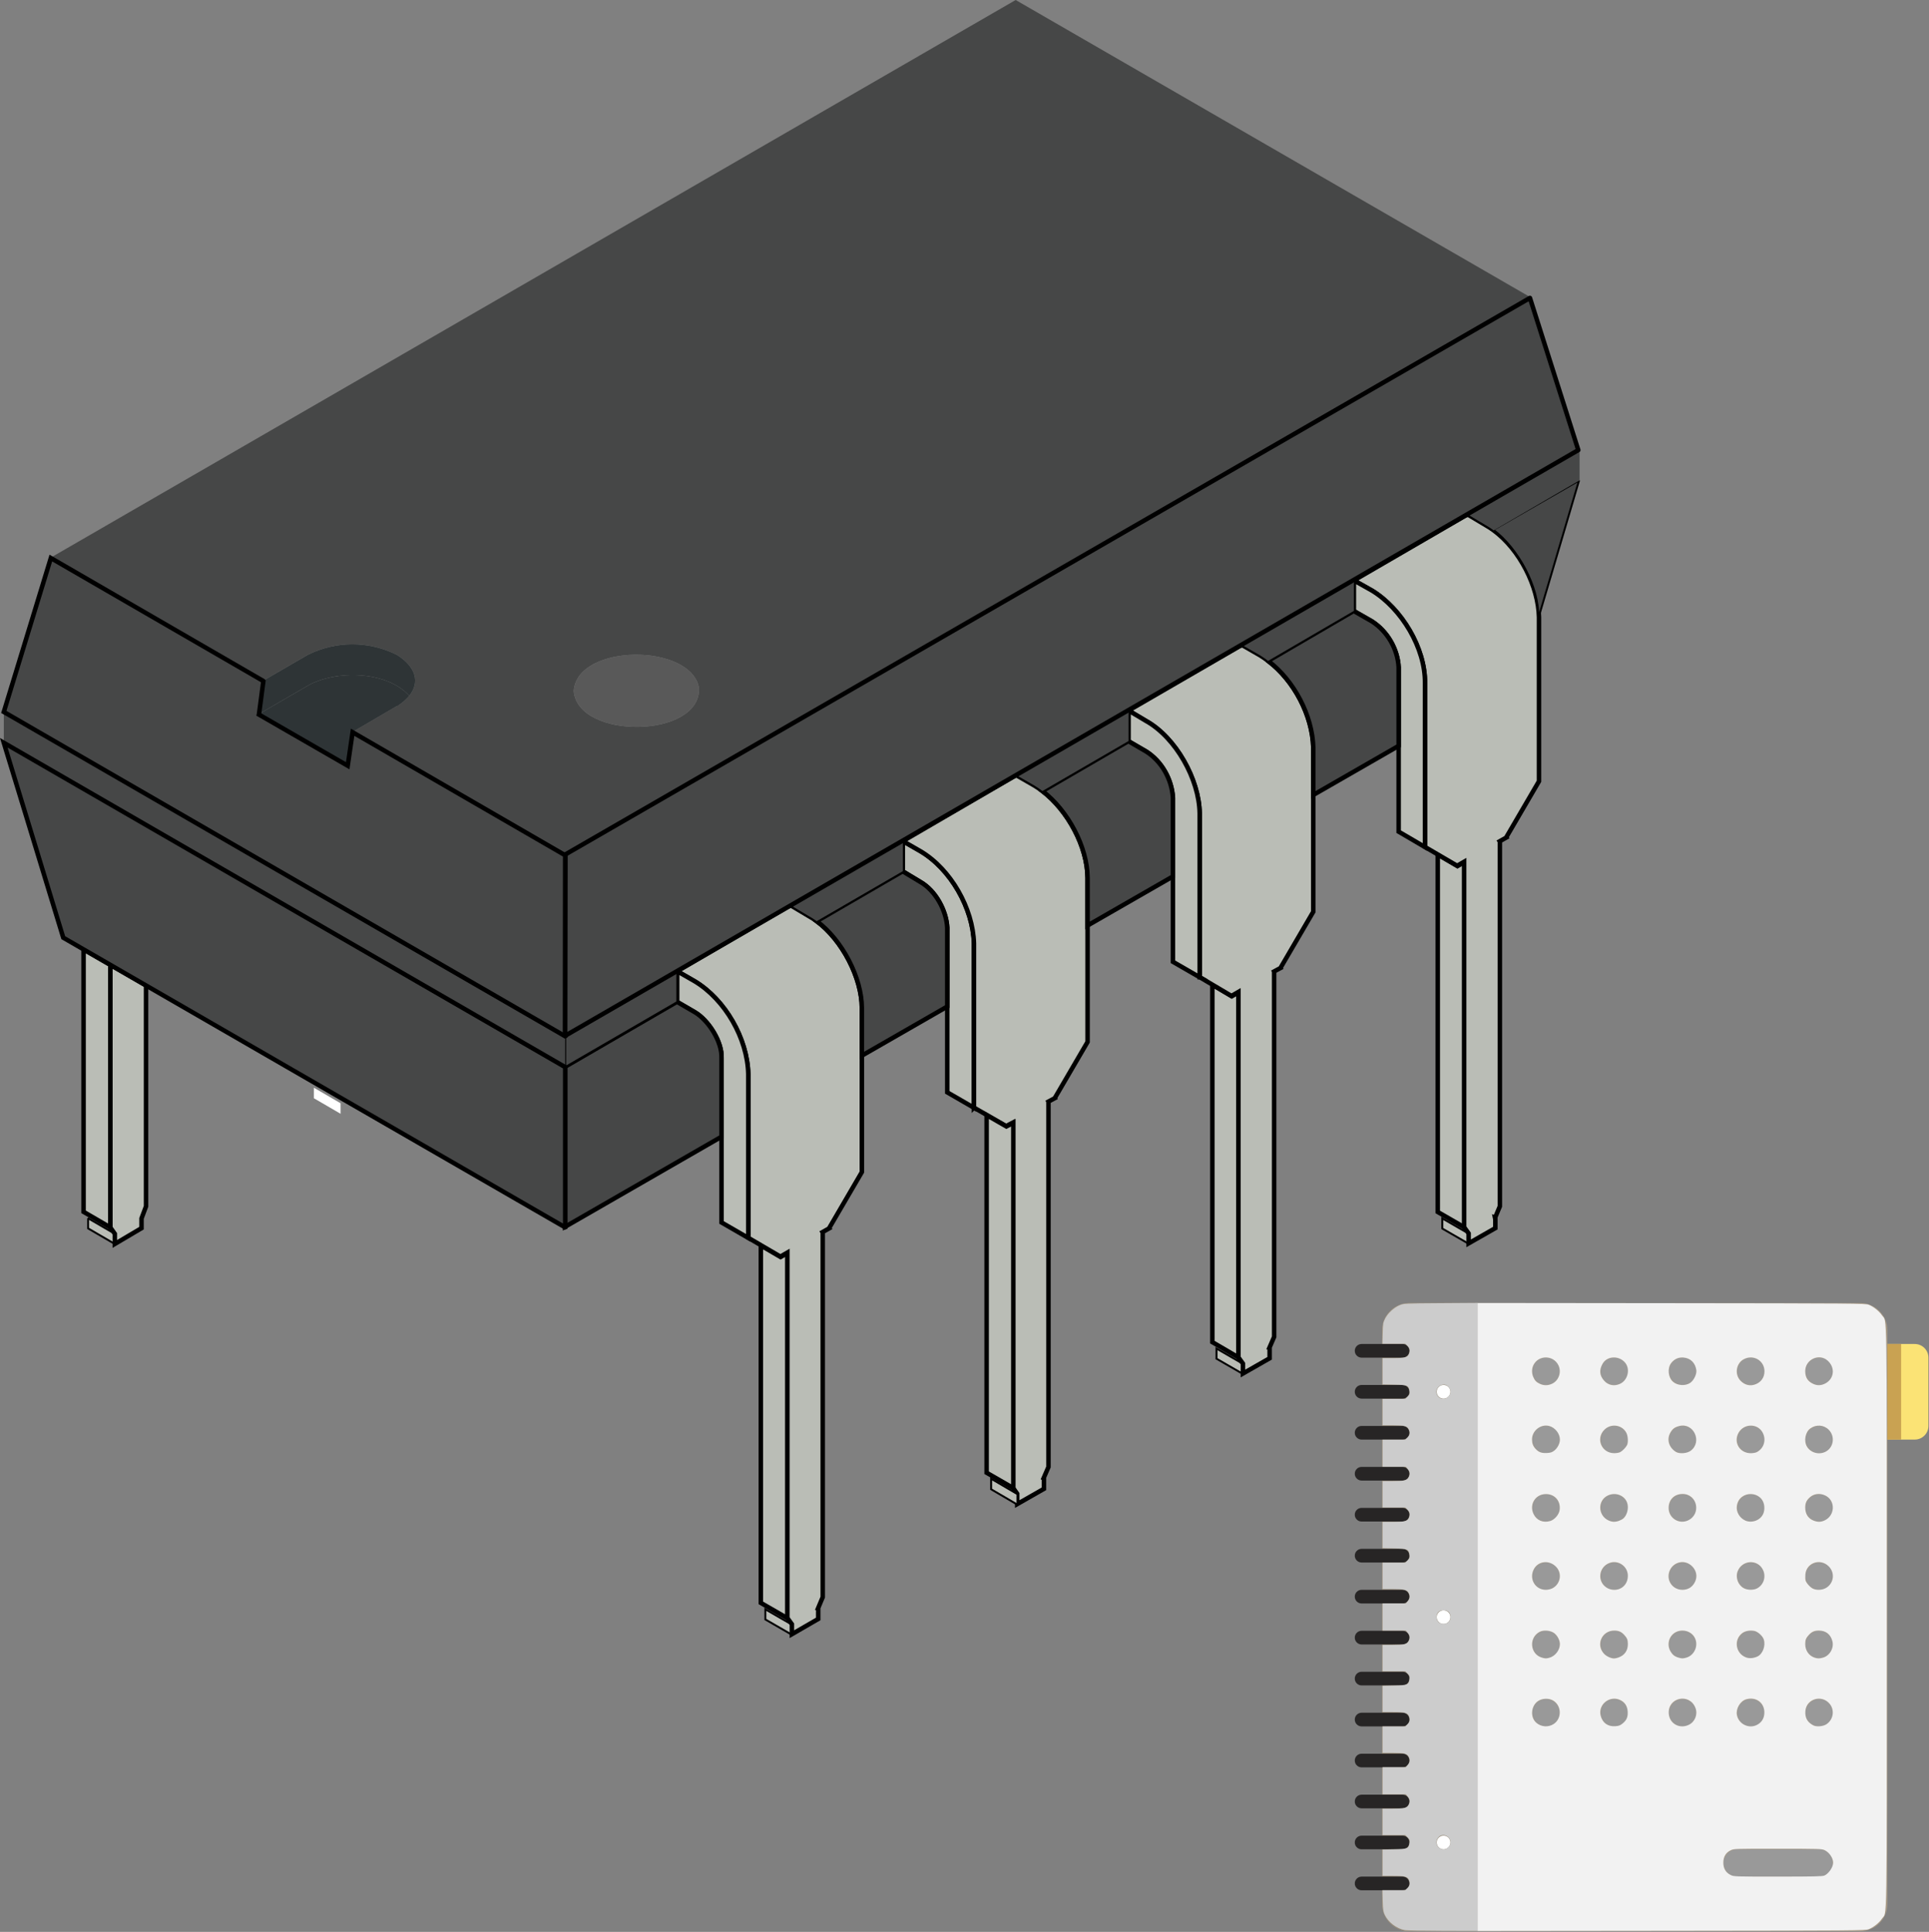 <?xml version="1.0" encoding="UTF-8" standalone="no"?>
<svg
   xml:space="preserve"
   enable-background="new 0 0 360.66 324.359"
   overflow="visible"
   viewBox="0 0 300.834 301.298"
   height="301.298"
   width="300.834"
   id="Layer_1"
   version="1.0"
   inkscape:version="1.2 (dc2aedaf03, 2022-05-15)"
   sodipodi:docname="chip_docs.svg"
   xmlns:inkscape="http://www.inkscape.org/namespaces/inkscape"
   xmlns:sodipodi="http://sodipodi.sourceforge.net/DTD/sodipodi-0.dtd"
   xmlns="http://www.w3.org/2000/svg"
   xmlns:svg="http://www.w3.org/2000/svg"
   xmlns:rdf="http://www.w3.org/1999/02/22-rdf-syntax-ns#"
   xmlns:cc="http://creativecommons.org/ns#"
   xmlns:dc="http://purl.org/dc/elements/1.1/"><rect x="0" y="0" width="300.834" height="301.298" fill="#808080" stroke="none"/><sodipodi:namedview
     pagecolor="#ffffff"
     bordercolor="#666666"
     borderopacity="1"
     objecttolerance="10"
     gridtolerance="10"
     guidetolerance="10"
     inkscape:pageopacity="0"
     inkscape:pageshadow="2"
     inkscape:window-width="2560"
     inkscape:window-height="1361"
     id="namedview356"
     showgrid="false"
     inkscape:zoom="2"
     inkscape:cx="74.25"
     inkscape:cy="153.75"
     inkscape:window-x="2391"
     inkscape:window-y="-9"
     inkscape:window-maximized="1"
     inkscape:current-layer="XMLID_1_"
     inkscape:pagecheckerboard="0"
     inkscape:showpageshadow="2"
     inkscape:deskcolor="#d1d1d1" /><defs
     id="defs5827" /><g
     id="XMLID_1_"
     transform="translate(-4.416,-4.857)"><path
       d="m 92.539,138.17 -0.029,0.01 -33.117,-19.164 6.923,-4.049 0.029,0.039 c 0.802,-0.518 1.428,-1.066 1.897,-1.633 1.691,-2.112 1.056,-4.499 -1.927,-6.385 -4.419,-2.2 -9.484,-2.2 -13.904,0 l -6.923,4.019 -0.029,0.01 -33.116,-19.164 -0.01,-0.028 L 162.813,4.857 243.067,51.202 Z m 1.349,-25.549 c 0.616,7.656 19.907,7.432 19.536,-0.468 -1.242,-7.011 -19.008,-6.963 -19.536,0.468 z"
       id="path5131"
       style="fill:#464747;fill-opacity:1"
       sodipodi:nodetypes="cccccccccccccccccc" /><path
       d="m 113.423,112.152 c 0.372,7.9 -18.921,8.126 -19.536,0.468 0.528,-7.43 18.294,-7.479 19.536,-0.468 z"
       id="path5133"
       style="fill:#595959;fill-opacity:1" /><polygon
       transform="matrix(0.978,0,0,0.978,4.511,-56.892)"
       points="193.89,279.81 193.89,278.19 198.15,280.65 198.15,282.24 198.12,282.25 "
       id="polygon5135"
       style="fill:#babdb6;stroke:#000000;stroke-width:0.307;stroke-dasharray:none;stroke-opacity:1" /><polygon
       transform="matrix(0.978,0,0,0.978,4.511,-56.892)"
       points="229.89,257.43 234.15,259.89 234.15,261.48 234.12,261.49 229.89,259.05 "
       id="polygon5137"
       style="fill:#babdb6;stroke:#000000;stroke-width:0.307;stroke-dasharray:none;stroke-opacity:1" /><polygon
       transform="matrix(0.978,0,0,0.978,4.511,-56.892)"
       points="229.17,256.41 229.17,199.41 232.32,201.25 233.43,200.61 233.43,258.87 233.4,258.85 "
       id="polygon5151"
       style="fill:#babdb6;stroke:#000000;stroke-width:0.716;stroke-dasharray:none;stroke-opacity:1" /><polygon
       transform="matrix(0.978,0,0,0.978,4.511,-56.892)"
       points="193.23,277.169 193.23,220.18 196.32,222.01 197.43,221.37 197.43,279.629 197.4,279.61 "
       id="polygon5153"
       style="fill:#babdb6;stroke:#000000;stroke-width:0.716;stroke-dasharray:none;stroke-opacity:1" /><path
       d="m 180.419,115.672 17.649,-10.228 0.011,0.021 0.049,-0.029 0.01,0.029 2.757,1.583 c 0.439,0.265 0.87,0.557 1.29,0.89 4.049,3.051 6.904,8.516 7.04,13.483 v 7.421 18.215 l -5.104,8.74 0.01,0.021 -1.017,0.548 0.01,0.021 v 56.965 l -0.753,1.739 0.049,0.021 v 1.584 l -4.165,2.377 v -1.556 l -0.733,-1.017 0.029,0.021 v -56.964 l -1.085,0.627 -3.021,-1.789 -1.936,-1.144 v -25.561 c -0.078,-5.279 -3.706,-11.783 -8.33,-14.373 l -2.757,-1.643 z"
       id="path5155"
       style="fill:#babdb6;stroke:#000000;stroke-width:0.7;stroke-dasharray:none;stroke-opacity:1" /><path
       d="m 237.569,194.791 0.049,0.021 v 1.584 l -4.165,2.376 v -1.555 l -0.733,-1.017 0.029,0.021 v -56.965 l -1.085,0.627 -3.08,-1.799 -1.935,-1.134 v -25.559 c 0.059,-5.456 -3.647,-11.625 -8.272,-14.432 l -2.816,-1.584 17.706,-10.287 0.011,0.021 0.049,-0.028 0.01,0.028 2.757,1.644 c 0.439,0.244 0.87,0.528 1.281,0.832 4.038,2.982 6.952,8.722 7.05,13.542 v 7.422 18.156 l -5.104,8.74 0.019,0.029 -1.036,0.587 0.02,0.029 v 56.904 l -0.754,1.798 z"
       id="path5157"
       style="fill:#babdb6;stroke:#000000;stroke-width:0.7;stroke-dasharray:none;stroke-opacity:1" /><path
       d="m 226.648,136.947 v 0.021 l -4.107,-2.405 v -13.377 -12.202 -0.06 c -0.156,-2.865 -1.76,-5.611 -4.165,-7.156 l -2.816,-1.612 v -0.029 -4.751 l 2.816,1.584 c 4.624,2.806 8.33,8.977 8.272,14.432 v 25.556 0 z"
       id="path5169"
       style="fill:#babdb6;stroke:#000000;stroke-width:0.7;stroke-dasharray:none;stroke-opacity:1" /><path
       d="m 191.507,157.265 -4.165,-2.405 v -13.317 -12.261 c -0.176,-2.866 -1.731,-5.672 -4.165,-7.217 l -2.757,-1.604 v -0.039 -4.751 l 2.757,1.643 c 4.624,2.59 8.251,9.094 8.33,14.373 v 25.559 0.019 0 z"
       id="path5171"
       style="fill:#babdb6;stroke:#000000;stroke-width:0.7;stroke-dasharray:none;stroke-opacity:1" /><path
       d="m 156.308,177.593 v 0.029 l -4.165,-2.405 v -13.377 -12.261 -0.06 c -0.147,-2.699 -1.838,-5.759 -4.165,-7.098 l -2.757,-1.662 v -0.039 -4.693 l 2.757,1.584 c 4.723,2.795 8.184,8.906 8.33,14.372 v 25.61 0 z"
       id="path5173"
       style="fill:#babdb6;stroke:#000000;stroke-width:0.7;stroke-dasharray:none;stroke-opacity:1" /><path
       d="m 174.025,149.199 v 18.157 l -5.104,8.74 0.01,0.021 -1.017,0.549 0.01,0.021 v 56.964 l -0.753,1.74 0.049,0.021 v 1.643 l -4.165,2.377 v -1.612 l -0.675,-0.957 0.029,0.021 v -56.965 l -1.085,0.567 -3.079,-1.771 -1.936,-1.116 v -25.606 c -0.146,-5.466 -3.607,-11.577 -8.331,-14.372 l -2.757,-1.584 17.649,-10.287 0.011,0.021 0.049,-0.028 0.01,0.028 2.757,1.584 c 0.439,0.265 0.87,0.556 1.29,0.879 3.989,3.051 7.021,8.722 7.04,13.551 v 7.417 z"
       id="path5175"
       style="fill:#babdb6;stroke:#000000;stroke-width:0.7;stroke-dasharray:none;stroke-opacity:1" /><polygon
       transform="matrix(0.978,0,0,0.978,4.511,-56.892)"
       points="161.46,300.43 157.23,297.99 157.23,240.959 160.38,242.77 161.49,242.19 161.49,300.45 "
       id="polygon5177"
       style="fill:#babdb6;stroke:#000000;stroke-width:0.716;stroke-dasharray:none;stroke-opacity:1" /><polygon
       transform="matrix(0.978,0,0,0.978,4.511,-56.892)"
       points="157.95,300.629 157.95,298.95 162.15,301.41 162.15,303.06 162.12,303.07 "
       id="polygon5179"
       style="fill:#babdb6;stroke:#000000;stroke-width:0.307;stroke-dasharray:none;stroke-opacity:1" /><polygon
       transform="matrix(0.978,0,0,0.978,4.511,-56.892)"
       points="121.95,321.39 121.95,319.77 126.21,322.23 126.21,323.82 126.18,323.83 "
       id="polygon5181"
       style="fill:#babdb6;stroke:#000000;stroke-width:0.307;stroke-dasharray:none;stroke-opacity:1" /><polygon
       transform="matrix(0.978,0,0,0.978,4.511,-56.892)"
       points="125.46,321.19 121.23,318.75 121.23,261.75 124.38,263.589 125.49,262.95 125.49,321.209 "
       id="polygon5183"
       style="fill:#babdb6;stroke:#000000;stroke-width:0.716;stroke-dasharray:none;stroke-opacity:1" /><path
       d="m 110.021,156.326 17.649,-10.286 0.011,0.02 0.049,-0.028 0.01,0.028 2.757,1.644 c 0.439,0.235 0.87,0.517 1.29,0.821 3.979,2.944 7.04,8.85 7.04,13.552 v 7.421 18.156 l -5.104,8.741 0.019,0.028 -1.036,0.588 0.02,0.028 v 56.905 l -0.753,1.799 0.049,0.021 v 1.584 l -4.107,2.376 v -1.555 l -0.733,-1.017 0.029,0.021 v -56.964 l -1.085,0.626 -3.079,-1.799 -1.936,-1.134 v -25.558 c -0.137,-5.523 -3.588,-11.567 -8.33,-14.433 l -2.758,-1.584 z"
       id="path5185"
       style="fill:#babdb6;stroke:#000000;stroke-width:0.7;stroke-dasharray:none;stroke-opacity:1" /><path
       d="m 121.109,197.92 -4.165,-2.405 v -13.376 -12.202 -0.06 c 0.108,-2.543 -2.024,-5.896 -4.165,-7.157 l -2.757,-1.604 v -0.039 -4.752 l 2.757,1.584 c 4.742,2.866 8.194,8.907 8.331,14.433 v 25.558 z"
       id="path5187"
       style="fill:#babdb6;stroke:#000000;stroke-width:0.7;stroke-dasharray:none;stroke-opacity:1" /><polygon
       transform="matrix(0.978,0,0,0.978,4.511,-56.892)"
       points="49.95,236.61 49.92,236.57 54.21,239.07 54.21,240.75 49.95,238.27 "
       id="polygon5189"
       style="fill:#ffffff" /><polygon
       transform="matrix(0.978,0,0,0.978,4.511,-56.892)"
       points="13.95,257.43 13.92,257.39 18.21,259.89 18.21,261.51 13.95,259.03 "
       id="polygon5191"
       style="fill:#babdb6;stroke:#000000;stroke-width:0.307;stroke-dasharray:none;stroke-opacity:1" /><polygon
       transform="matrix(0.978,0,0,0.978,4.511,-56.892)"
       points="22.47,258.99 18.21,261.51 18.21,259.89 17.49,258.87 17.49,217 23.19,220.29 23.19,255.51 22.47,257.43 "
       id="polygon5193"
       style="fill:#babdb6;stroke:#000000;stroke-width:0.716;stroke-dasharray:none;stroke-opacity:1" /><polygon
       transform="matrix(0.978,0,0,0.978,4.511,-56.892)"
       points="13.23,256.39 13.23,214.54 17.49,217 17.49,258.87 "
       id="polygon5195"
       style="fill:#babdb6;stroke:#000000;stroke-width:0.716;stroke-dasharray:none;stroke-opacity:1" /><path
       d="m 250.639,79.899 -6.344,21.479 v -0.351 c 0.156,-4.538 -3.099,-10.638 -6.982,-13.543 v -0.01 l 13.233,-7.606 z"
       id="path5197"
       style="fill:#464747;fill-opacity:1;stroke:#000000;stroke-width:0.3;stroke-dasharray:none;stroke-opacity:1"
       sodipodi:nodetypes="ccccccc" /><path
       d="m 250.73,79.788 -13.346,7.783 -0.01,0.011 c -0.411,-0.304 -0.841,-0.588 -1.281,-0.832 l -2.757,-1.644 -0.01,-0.028 17.433,-10.001 v 4.693 l -0.029,0.019 z"
       id="path5211"
       style="fill:#464747;fill-opacity:1" /><path
       d="m 215.56,100.155 2.816,1.612 c 2.405,1.545 4.009,4.293 4.165,7.156 v 0.06 12.201 L 209.224,128.84 v -7.421 c -0.137,-4.967 -2.992,-10.433 -7.04,-13.483 v -0.011 l 13.346,-7.783 0.029,0.013 z"
       id="path5213"
       style="fill:#464747;fill-opacity:1;stroke:#000000;stroke-width:0.7;stroke-dasharray:none;stroke-opacity:1" /><path
       d="m 215.531,100.145 -13.346,7.783 v 0.011 c -0.42,-0.332 -0.851,-0.627 -1.29,-0.89 l -2.757,-1.583 -0.01,-0.029 17.433,-10.061 v 4.751 l -0.03,0.019 z"
       id="path5215"
       style="fill:#464747;fill-opacity:1" /><path
       d="m 180.419,120.463 2.757,1.604 c 2.435,1.545 3.989,4.351 4.165,7.217 v 12.261 l -13.317,7.655 v -7.421 c -0.02,-4.829 -3.051,-10.5 -7.04,-13.551 l 13.405,-7.783 0.029,0.019 z"
       id="path5217"
       style="fill:#464747;fill-opacity:1;stroke:#000000;stroke-width:0.7;stroke-dasharray:none;stroke-opacity:1" /><path
       d="m 180.39,120.443 -13.405,7.783 c -0.42,-0.323 -0.851,-0.616 -1.29,-0.879 l -2.757,-1.584 -0.01,-0.028 17.492,-10.061 v 4.751 l -0.03,0.019 z"
       id="path5219"
       style="fill:#464747;fill-opacity:1" /><path
       d="m 145.22,140.761 2.757,1.662 c 2.327,1.34 4.018,4.4 4.165,7.098 v 0.06 12.261 l -13.317,7.656 v -7.421 c 0,-4.704 -3.06,-10.61 -7.04,-13.552 l 13.405,-7.783 0.029,0.019 z"
       id="path5221"
       style="fill:#464747;fill-opacity:1;stroke:#000000;stroke-width:0.7;stroke-dasharray:none;stroke-opacity:1" /><path
       d="m 145.191,140.74 -13.405,7.783 c -0.42,-0.304 -0.851,-0.588 -1.29,-0.821 l -2.757,-1.644 -0.01,-0.028 17.492,-10.001 v 4.693 l -0.03,0.019 z"
       id="path5223"
       style="fill:#464747;fill-opacity:1" /><path
       d="m 110.021,161.117 2.757,1.604 c 2.14,1.261 4.273,4.616 4.165,7.157 v 0.06 12.201 l -24.405,14.049 v -24.961 l 17.453,-10.129 0.029,0.019 z"
       id="path5225"
       style="fill:#464747;fill-opacity:1;stroke:#000000;stroke-width:0.7;stroke-dasharray:none;stroke-opacity:1" /><polygon
       transform="matrix(0.978,0,0,0.978,4.511,-56.892)"
       points="90.03,228.36 107.91,218.07 107.91,222.93 107.88,222.95 90.03,233.31 90.03,233.25 90.03,228.39 "
       id="polygon5227"
       style="fill:#464747;fill-opacity:1;stroke:#000000;stroke-width:0.307;stroke-dasharray:none;stroke-opacity:1" /><polygon
       transform="matrix(0.978,0,0,0.978,4.511,-56.892)"
       points="90.03,233.25 90.03,233.31 0.51,181.589 0.51,176.669 90,228.37 90.03,228.39 "
       id="polygon5229"
       style="fill:#464747;fill-opacity:1" /><polygon
       transform="matrix(0.978,0,0,0.978,4.511,-56.892)"
       points="90.03,258.839 90,258.85 56.36,239.44 53.5,237.79 23.19,220.29 17.49,217 13.23,214.54 9.99,212.669 0.51,181.589 90.03,233.31 "
       id="polygon5231"
       style="fill:#464747;fill-opacity:1;stroke:#000000;stroke-width:0.716;stroke-dasharray:none;stroke-opacity:1" /><path
       d="m 68.241,113.374 c -3.5,-3.911 -11.479,-4.057 -15.83,-1.574 l -7.617,4.42 0.684,-5.183 0.01,-0.028 6.923,-4.019 c 4.419,-2.2 9.484,-2.2 13.904,0 2.982,1.886 3.618,4.272 1.926,6.384 z"
       id="path5233"
       style="fill:#2e3436" /><path
       d="m 68.241,113.374 c -0.469,0.567 -1.095,1.115 -1.897,1.633 l -0.029,-0.039 -6.923,4.049 -0.762,5.221 -13.845,-7.978 0.01,-0.038 7.617,-4.42 c 4.35,-2.484 12.329,-2.338 15.829,1.573 z"
       id="path5235"
       style="fill:#2e3436" /><polygon
       transform="matrix(0.978,0,0,0.978,4.511,-56.892)"
       points="8.01,152.129 41.88,171.73 41.9,171.75 41.2,177.05 41.19,177.089 55.35,185.25 56.13,179.91 90,199.51 90.03,199.53 90.03,228.33 90.03,228.36 90,228.37 0.51,176.669 "
       id="polygon5239"
       style="fill:#464747;fill-opacity:1;stroke:#000000;stroke-width:0.716;stroke-dasharray:none;stroke-opacity:1" /><path
       style="fill:#464747;fill-opacity:1;stroke:#000000;stroke-width:0.7;stroke-linejoin:round;stroke-dasharray:none;paint-order:fill markers stroke"
       d="M 92.601,138.109 243.016,51.327 250.557,75.053 92.556,166.393 Z"
       id="path1419"
       sodipodi:nodetypes="ccccc" /><g
       id="g9274"
       transform="matrix(0.213,0,0,0.213,211.439,208.076)"><path
         id="XMLID_2069_"
         style="fill:#fbe375"
         d="m 350,30 h 80 c 5.523,0 10,4.477 10,10 v 50 c 0,5.523 -4.477,10 -10,10 h -80 z" /><path
         id="XMLID_2068_"
         style="fill:#c9a252"
         d="m 330,30 h 90 v 70 h -90 z" /><path
         id="XMLID_2067_"
         style="fill:#a79a87"
         d="M 390,460 H 60 C 48.954,460 40,451.046 40,440 V 20 C 40,8.954 48.954,0 60,0 h 330 c 11.046,0 20,8.954 20,20 v 420 c 0,11.046 -8.954,20 -20,20 z" /><path
         id="XMLID_2066_"
         style="fill:#999999"
         d="m 290,410 v 0 c 0,-5.523 4.477,-10 10,-10 h 60 c 5.523,0 10,4.477 10,10 v 0 c 0,5.523 -4.477,10 -10,10 h -60 c -5.523,0 -10,-4.477 -10,-10 z M 360,60 v 0 c 5.523,0 10,-4.477 10,-10 v 0 c 0,-5.523 -4.477,-10 -10,-10 v 0 c -5.523,0 -10,4.477 -10,10 v 0 c 0,5.523 4.477,10 10,10 z m -50,0 v 0 c 5.523,0 10,-4.477 10,-10 v 0 c 0,-5.523 -4.477,-10 -10,-10 v 0 c -5.523,0 -10,4.477 -10,10 v 0 c 0,5.523 4.477,10 10,10 z m -50,0 v 0 c 5.523,0 10,-4.477 10,-10 v 0 c 0,-5.523 -4.477,-10 -10,-10 v 0 c -5.523,0 -10,4.477 -10,10 v 0 c 0,5.523 4.477,10 10,10 z m -50,0 v 0 c 5.523,0 10,-4.477 10,-10 v 0 c 0,-5.523 -4.477,-10 -10,-10 v 0 c -5.523,0 -10,4.477 -10,10 v 0 c 0,5.523 4.477,10 10,10 z m -50,0 v 0 c 5.523,0 10,-4.477 10,-10 v 0 c 0,-5.523 -4.477,-10 -10,-10 v 0 c -5.523,0 -10,4.477 -10,10 v 0 c 0,5.523 4.477,10 10,10 z m 200,50 v 0 c 5.523,0 10,-4.477 10,-10 v 0 c 0,-5.523 -4.477,-10 -10,-10 v 0 c -5.523,0 -10,4.477 -10,10 v 0 c 0,5.523 4.477,10 10,10 z m -50,0 v 0 c 5.523,0 10,-4.477 10,-10 v 0 c 0,-5.523 -4.477,-10 -10,-10 v 0 c -5.523,0 -10,4.477 -10,10 v 0 c 0,5.523 4.477,10 10,10 z m -50,0 v 0 c 5.523,0 10,-4.477 10,-10 v 0 c 0,-5.523 -4.477,-10 -10,-10 v 0 c -5.523,0 -10,4.477 -10,10 v 0 c 0,5.523 4.477,10 10,10 z m -50,0 v 0 c 5.523,0 10,-4.477 10,-10 v 0 c 0,-5.523 -4.477,-10 -10,-10 v 0 c -5.523,0 -10,4.477 -10,10 v 0 c 0,5.523 4.477,10 10,10 z m -50,0 v 0 c 5.523,0 10,-4.477 10,-10 v 0 c 0,-5.523 -4.477,-10 -10,-10 v 0 c -5.523,0 -10,4.477 -10,10 v 0 c 0,5.523 4.477,10 10,10 z m 200,50 v 0 c 5.523,0 10,-4.477 10,-10 v 0 c 0,-5.523 -4.477,-10 -10,-10 v 0 c -5.523,0 -10,4.477 -10,10 v 0 c 0,5.523 4.477,10 10,10 z m -50,0 v 0 c 5.523,0 10,-4.477 10,-10 v 0 c 0,-5.523 -4.477,-10 -10,-10 v 0 c -5.523,0 -10,4.477 -10,10 v 0 c 0,5.523 4.477,10 10,10 z m -50,0 v 0 c 5.523,0 10,-4.477 10,-10 v 0 c 0,-5.523 -4.477,-10 -10,-10 v 0 c -5.523,0 -10,4.477 -10,10 v 0 c 0,5.523 4.477,10 10,10 z m -50,0 v 0 c 5.523,0 10,-4.477 10,-10 v 0 c 0,-5.523 -4.477,-10 -10,-10 v 0 c -5.523,0 -10,4.477 -10,10 v 0 c 0,5.523 4.477,10 10,10 z m -50,0 v 0 c 5.523,0 10,-4.477 10,-10 v 0 c 0,-5.523 -4.477,-10 -10,-10 v 0 c -5.523,0 -10,4.477 -10,10 v 0 c 0,5.523 4.477,10 10,10 z m 200,50 v 0 c 5.523,0 10,-4.477 10,-10 v 0 c 0,-5.523 -4.477,-10 -10,-10 v 0 c -5.523,0 -10,4.477 -10,10 v 0 c 0,5.523 4.477,10 10,10 z m -50,0 v 0 c 5.523,0 10,-4.477 10,-10 v 0 c 0,-5.523 -4.477,-10 -10,-10 v 0 c -5.523,0 -10,4.477 -10,10 v 0 c 0,5.523 4.477,10 10,10 z m -50,0 v 0 c 5.523,0 10,-4.477 10,-10 v 0 c 0,-5.523 -4.477,-10 -10,-10 v 0 c -5.523,0 -10,4.477 -10,10 v 0 c 0,5.523 4.477,10 10,10 z m -50,0 v 0 c 5.523,0 10,-4.477 10,-10 v 0 c 0,-5.523 -4.477,-10 -10,-10 v 0 c -5.523,0 -10,4.477 -10,10 v 0 c 0,5.523 4.477,10 10,10 z m -50,0 v 0 c 5.523,0 10,-4.477 10,-10 v 0 c 0,-5.523 -4.477,-10 -10,-10 v 0 c -5.523,0 -10,4.477 -10,10 v 0 c 0,5.523 4.477,10 10,10 z m 200,50 v 0 c 5.523,0 10,-4.477 10,-10 v 0 c 0,-5.523 -4.477,-10 -10,-10 v 0 c -5.523,0 -10,4.477 -10,10 v 0 c 0,5.523 4.477,10 10,10 z m -50,0 v 0 c 5.523,0 10,-4.477 10,-10 v 0 c 0,-5.523 -4.477,-10 -10,-10 v 0 c -5.523,0 -10,4.477 -10,10 v 0 c 0,5.523 4.477,10 10,10 z m -50,0 v 0 c 5.523,0 10,-4.477 10,-10 v 0 c 0,-5.523 -4.477,-10 -10,-10 v 0 c -5.523,0 -10,4.477 -10,10 v 0 c 0,5.523 4.477,10 10,10 z m -50,0 v 0 c 5.523,0 10,-4.477 10,-10 v 0 c 0,-5.523 -4.477,-10 -10,-10 v 0 c -5.523,0 -10,4.477 -10,10 v 0 c 0,5.523 4.477,10 10,10 z m -50,0 v 0 c 5.523,0 10,-4.477 10,-10 v 0 c 0,-5.523 -4.477,-10 -10,-10 v 0 c -5.523,0 -10,4.477 -10,10 v 0 c 0,5.523 4.477,10 10,10 z m 200,50 v 0 c 5.523,0 10,-4.477 10,-10 v 0 c 0,-5.523 -4.477,-10 -10,-10 v 0 c -5.523,0 -10,4.477 -10,10 v 0 c 0,5.523 4.477,10 10,10 z m -50,0 v 0 c 5.523,0 10,-4.477 10,-10 v 0 c 0,-5.523 -4.477,-10 -10,-10 v 0 c -5.523,0 -10,4.477 -10,10 v 0 c 0,5.523 4.477,10 10,10 z m -50,0 v 0 c 5.523,0 10,-4.477 10,-10 v 0 c 0,-5.523 -4.477,-10 -10,-10 v 0 c -5.523,0 -10,4.477 -10,10 v 0 c 0,5.523 4.477,10 10,10 z m -50,0 v 0 c 5.523,0 10,-4.477 10,-10 v 0 c 0,-5.523 -4.477,-10 -10,-10 v 0 c -5.523,0 -10,4.477 -10,10 v 0 c 0,5.523 4.477,10 10,10 z m -50,0 v 0 c 5.523,0 10,-4.477 10,-10 v 0 c 0,-5.523 -4.477,-10 -10,-10 v 0 c -5.523,0 -10,4.477 -10,10 v 0 c 0,5.523 4.477,10 10,10 z" /><path
         id="XMLID_14_"
         style="fill:#968b79"
         d="M 110,460 H 60 C 48.954,460 40,451.046 40,440 V 20 C 40,8.954 48.954,0 60,0 h 50 z" /><path
         id="XMLID_10_"
         style="fill:#ffffff"
         d="m 85,390 v 0 c 2.761,0 5,2.239 5,5 v 0 c 0,2.761 -2.239,5 -5,5 v 0 c -2.761,0 -5,-2.239 -5,-5 v 0 c 0,-2.761 2.239,-5 5,-5 z M 80,65 v 0 c 0,2.761 2.239,5 5,5 v 0 c 2.761,0 5,-2.239 5,-5 v 0 c 0,-2.761 -2.239,-5 -5,-5 v 0 c -2.761,0 -5,2.239 -5,5 z m 0,165 v 0 c 0,2.761 2.239,5 5,5 v 0 c 2.761,0 5,-2.239 5,-5 v 0 c 0,-2.761 -2.239,-5 -5,-5 v 0 c -2.761,0 -5,2.239 -5,5 z" /><path
         id="XMLID_11_"
         style="fill:#272525"
         d="M 55,40 H 25 c -2.761,0 -5,-2.239 -5,-5 v 0 c 0,-2.761 2.239,-5 5,-5 h 30 c 2.761,0 5,2.239 5,5 v 0 c 0,2.761 -2.239,5 -5,5 z m 5,25 v 0 c 0,-2.761 -2.239,-5 -5,-5 H 25 c -2.761,0 -5,2.239 -5,5 v 0 c 0,2.761 2.239,5 5,5 h 30 c 2.761,0 5,-2.239 5,-5 z m 0,30 v 0 c 0,-2.761 -2.239,-5 -5,-5 H 25 c -2.761,0 -5,2.239 -5,5 v 0 c 0,2.761 2.239,5 5,5 h 30 c 2.761,0 5,-2.239 5,-5 z m 0,30 v 0 c 0,-2.761 -2.239,-5 -5,-5 H 25 c -2.761,0 -5,2.239 -5,5 v 0 c 0,2.761 2.239,5 5,5 h 30 c 2.761,0 5,-2.239 5,-5 z m 0,30 v 0 c 0,-2.761 -2.239,-5 -5,-5 H 25 c -2.761,0 -5,2.239 -5,5 v 0 c 0,2.761 2.239,5 5,5 h 30 c 2.761,0 5,-2.239 5,-5 z m 0,30 v 0 c 0,-2.761 -2.239,-5 -5,-5 H 25 c -2.761,0 -5,2.239 -5,5 v 0 c 0,2.761 2.239,5 5,5 h 30 c 2.761,0 5,-2.239 5,-5 z m 0,30 v 0 c 0,-2.761 -2.239,-5 -5,-5 H 25 c -2.761,0 -5,2.239 -5,5 v 0 c 0,2.761 2.239,5 5,5 h 30 c 2.761,0 5,-2.239 5,-5 z m 0,30 v 0 c 0,-2.761 -2.239,-5 -5,-5 H 25 c -2.761,0 -5,2.239 -5,5 v 0 c 0,2.761 2.239,5 5,5 h 30 c 2.761,0 5,-2.239 5,-5 z m 0,30 v 0 c 0,-2.761 -2.239,-5 -5,-5 H 25 c -2.761,0 -5,2.239 -5,5 v 0 c 0,2.761 2.239,5 5,5 h 30 c 2.761,0 5,-2.239 5,-5 z m 0,30 v 0 c 0,-2.761 -2.239,-5 -5,-5 H 25 c -2.761,0 -5,2.239 -5,5 v 0 c 0,2.761 2.239,5 5,5 h 30 c 2.761,0 5,-2.239 5,-5 z m 0,30 v 0 c 0,-2.761 -2.239,-5 -5,-5 H 25 c -2.761,0 -5,2.239 -5,5 v 0 c 0,2.761 2.239,5 5,5 h 30 c 2.761,0 5,-2.239 5,-5 z m 0,30 v 0 c 0,-2.761 -2.239,-5 -5,-5 H 25 c -2.761,0 -5,2.239 -5,5 v 0 c 0,2.761 2.239,5 5,5 h 30 c 2.761,0 5,-2.239 5,-5 z m 0,30 v 0 c 0,-2.761 -2.239,-5 -5,-5 H 25 c -2.761,0 -5,2.239 -5,5 v 0 c 0,2.761 2.239,5 5,5 h 30 c 2.761,0 5,-2.239 5,-5 z m 0,30 v 0 c 0,-2.761 -2.239,-5 -5,-5 H 25 c -2.761,0 -5,2.239 -5,5 v 0 c 0,2.761 2.239,5 5,5 h 30 c 2.761,0 5,-2.239 5,-5 z" /><path
         style="fill:#f2f2f2;stroke-width:0.615"
         d="M 122.462,256 V -0.018 l 158,0.163 c 149.153,0.154 158.155,0.224 160.769,1.246 3.961,1.55 8.603,5.243 10.917,8.687 C 456.336,16.31 456,-5.171 456,256 c 0,261.171 0.336,239.69 -3.852,245.922 -2.314,3.443 -6.956,7.137 -10.917,8.687 -2.614,1.023 -11.616,1.093 -160.769,1.246 l -158,0.163 z M 405.106,466.861 c 3.514,-1.468 7.195,-6.867 7.195,-10.553 0,-3.805 -3.23,-8.495 -7.045,-10.228 -2.32,-1.054 -4.881,-1.131 -38.139,-1.143 -35.087,-0.013 -35.695,0.007 -38.348,1.292 -3.997,1.935 -6,5.3 -6,10.079 0,4.744 1.985,8.102 5.95,10.064 2.633,1.303 3.102,1.319 38.532,1.32 28.732,3.9e-4 36.262,-0.165 37.856,-0.831 z M 184.485,343.236 c 6.696,-4.431 6.5,-14.802 -0.361,-19.042 -3.448,-2.131 -8.885,-1.995 -12.369,0.308 -5.834,3.857 -6.635,13.245 -1.513,17.728 3.987,3.49 9.862,3.905 14.243,1.005 z m 55.967,-0.242 c 3.447,-2.754 4.579,-5.33 4.326,-9.844 -0.256,-4.563 -2.341,-7.739 -6.245,-9.512 -8.55,-3.883 -18.053,3.832 -15.79,12.819 1.476,5.861 5.803,9.004 11.863,8.614 2.796,-0.18 4.01,-0.611 5.846,-2.078 z m 54.163,0.931 c 5.047,-2.443 7.435,-8.488 5.429,-13.742 -4.77,-12.49 -22.73,-8.669 -21.768,4.631 0.591,8.171 8.812,12.755 16.339,9.111 z m 55.527,0.08 c 3.698,-1.887 5.739,-4.99 6.043,-9.191 0.612,-8.458 -6.384,-14.043 -14.699,-11.733 -4.856,1.349 -8.606,7.577 -7.672,12.74 1.342,7.413 9.664,11.584 16.328,8.184 z m 56.844,-0.646 c 5.567,-3.815 6.688,-11.564 2.407,-16.65 -6.458,-7.675 -18.909,-3.963 -19.725,5.881 -0.456,5.494 1.499,9.11 6.331,11.709 2.693,1.449 8.186,0.979 10.987,-0.94 z m -225.929,-54.156 c 4.635,-1.287 8.454,-6.278 8.454,-11.05 0,-3.131 -1.963,-6.962 -4.595,-8.97 -2.975,-2.269 -8.69,-2.778 -11.949,-1.063 -9.032,4.752 -7.826,18.225 1.881,21.018 2.786,0.801 3.531,0.809 6.21,0.065 z m 55.927,-0.067 c 5.165,-1.752 7.938,-5.594 7.938,-10.999 0,-3.477 -0.595,-4.981 -2.998,-7.577 -2.353,-2.542 -4.534,-3.484 -8.073,-3.484 -10.095,0 -15.226,11.47 -8.431,18.844 1.923,2.087 5.611,3.844 8.179,3.898 0.711,0.015 2.234,-0.292 3.385,-0.682 z m 55.493,0.057 c 7.254,-2.014 10.598,-11.057 6.396,-17.293 -3.911,-5.804 -12.956,-6.497 -17.758,-1.361 -3.391,3.626 -3.984,9.147 -1.449,13.473 1.672,2.853 3.425,4.223 6.56,5.124 2.797,0.805 3.535,0.811 6.251,0.057 z m 58.153,-1.008 c 4.309,-2.045 6.786,-8.806 5.098,-13.92 -0.94,-2.847 -4.897,-6.391 -7.731,-6.922 -3.624,-0.68 -7.481,0.042 -9.841,1.843 -7.154,5.457 -5.368,16.647 3.158,19.786 2.701,0.994 6.182,0.7 9.316,-0.787 z m 53.355,0.974 c 5.511,-1.53 9.124,-7.786 7.719,-13.365 -1.418,-5.632 -5.346,-8.718 -11.096,-8.718 -3.538,0 -5.72,0.941 -8.073,3.484 -2.403,2.597 -2.998,4.1 -2.998,7.577 0,5.268 3.12,9.668 7.872,11.1 2.368,0.714 3.784,0.697 6.576,-0.078 z m -220.635,-56.527 c 6.51,-3.321 8.169,-11.909 3.334,-17.26 -5.613,-6.212 -15.127,-5.184 -18.611,2.012 -3.791,7.831 1.419,16.447 9.95,16.458 1.726,0.002 3.933,-0.499 5.326,-1.21 z m 54.977,0.366 c 4.131,-1.767 6.596,-5.73 6.596,-10.602 0,-7.735 -7.863,-13.185 -15.057,-10.437 -8.822,3.369 -10.137,15.122 -2.251,20.123 3.156,2.002 7.339,2.359 10.713,0.916 z m 56.466,-0.396 c 2.949,-1.504 5.315,-4.91 5.875,-8.459 1.123,-7.108 -5.743,-13.93 -12.886,-12.802 -9.018,1.425 -12.866,12.413 -6.667,19.04 3.363,3.595 9.144,4.533 13.677,2.221 z m 55.317,0.165 c 5.53,-2.82 7.721,-9.54 4.965,-15.233 -4.304,-8.891 -17.076,-8.116 -20.654,1.253 -1.935,5.066 0.371,11.279 5.116,13.784 2.926,1.545 7.752,1.634 10.573,0.196 z m 56.364,-0.435 c 6.465,-3.788 7.535,-12.315 2.214,-17.636 -6.851,-6.851 -18.236,-2.93 -19.022,6.55 -0.151,1.821 -0.099,4.012 0.116,4.867 0.53,2.113 3.936,5.885 6.207,6.874 3.08,1.342 7.554,1.062 10.485,-0.656 z m -224.837,-54.589 c 3.522,-1.055 7.078,-5.167 7.626,-8.817 1.159,-7.731 -4.314,-13.674 -12.077,-13.112 -8.136,0.589 -12.75,8.821 -9.133,16.294 2.491,5.146 7.828,7.36 13.584,5.635 z m 56.096,-0.174 c 1.292,-0.461 2.913,-1.349 3.604,-1.973 3.141,-2.841 4.493,-8.809 2.932,-12.942 -2.267,-6 -9.624,-8.651 -15.762,-5.68 -8.466,4.098 -8.044,16.358 0.699,20.329 2.941,1.336 5.318,1.41 8.528,0.265 z m 56.139,-0.265 c 11.124,-5.053 7.808,-21.613 -4.328,-21.613 -6.762,0 -11.389,4.651 -11.389,11.449 0,8.142 8.322,13.523 15.718,10.163 z m 57.598,-0.98 c 3.412,-2.258 5.035,-5.795 4.712,-10.267 -0.962,-13.299 -20.292,-13.935 -22.377,-0.736 -0.759,4.806 2.063,9.806 6.785,12.02 3.251,1.524 7.663,1.112 10.88,-1.017 z m 53.787,0.98 c 8.706,-3.955 9.129,-16.248 0.699,-20.329 -4.547,-2.201 -9.514,-1.557 -12.933,1.679 -2.559,2.421 -3.484,4.583 -3.484,8.145 0,5.3 2.541,9.113 7.172,10.764 3.227,1.151 5.6,1.079 8.545,-0.259 z M 184.916,120.355 c 2.633,-2.008 4.595,-5.839 4.595,-8.97 0,-4.868 -3.853,-9.802 -8.668,-11.098 -6.882,-1.853 -14.074,3.74 -14.074,10.945 0,3.233 0.88,5.541 2.962,7.767 2.487,2.659 4.836,3.507 9.118,3.294 3.023,-0.15 4.228,-0.535 6.067,-1.938 z m 53.73,1.239 c 1.892,-0.988 4.566,-3.72 5.587,-5.707 1.105,-2.152 0.832,-7.35 -0.526,-10.013 -3.384,-6.634 -12.551,-7.943 -17.932,-2.561 -7.254,7.254 -2.356,19.036 7.949,19.122 1.794,0.015 4.009,-0.363 4.923,-0.841 z m 57.576,-1.179 c 9.603,-7.325 2.335,-23.062 -9.297,-20.133 -3.726,0.938 -5.475,2.202 -7.258,5.244 -3.258,5.56 -1.464,12.109 4.333,15.819 2.862,1.832 9.237,1.346 12.222,-0.931 z m 53.808,1.179 c 5.707,-2.982 7.849,-9.65 4.994,-15.549 -4.081,-8.43 -16.374,-8.007 -20.329,0.699 -3.48,7.661 1.849,15.704 10.412,15.714 1.794,0.002 4.009,-0.387 4.923,-0.864 z m 56.096,-0.349 c 6.634,-3.384 7.943,-12.551 2.561,-17.932 -4.016,-4.016 -10.207,-4.459 -14.966,-1.07 -4.174,2.972 -5.516,10.315 -2.728,14.921 3.025,4.997 9.771,6.817 15.133,4.082 z M 183.231,65.772 c 5.424,-2.626 7.748,-9.484 5.082,-14.992 -4.064,-8.396 -16.106,-8.565 -20.33,-0.285 -1.455,2.853 -1.558,6.566 -0.267,9.656 1.275,3.052 2.587,4.424 5.515,5.768 3.264,1.499 6.704,1.448 10,-0.148 z m 55.302,0.128 c 6.376,-2.895 8.56,-12.033 4.134,-17.293 -5.025,-5.972 -14.647,-5.532 -18.308,0.837 -2.979,5.182 -2.562,9.719 1.285,13.977 3.323,3.679 8.187,4.614 12.889,2.479 z m 57.236,-0.784 c 2.897,-1.953 5.417,-7.135 4.996,-10.273 -0.813,-6.059 -4.724,-9.918 -10.541,-10.401 -3.986,-0.331 -7.506,1.266 -10,4.536 -3.2,4.196 -2.506,11.598 1.421,15.149 3.583,3.24 10.107,3.697 14.124,0.989 z m 53.613,1.015 c 4.378,-1.829 6.926,-5.669 6.926,-10.438 0,-8.556 -8.658,-13.857 -16.462,-10.079 -6.657,3.223 -8.219,12.465 -3.011,17.813 3.511,3.605 8.05,4.583 12.546,2.705 z m 55.874,-0.21 c 7.886,-3.582 9.138,-13.184 2.481,-19.029 -6.969,-6.119 -18.194,-0.809 -18.197,8.607 -0.002,5.144 1.987,8.351 6.461,10.415 3.121,1.44 6.095,1.442 9.256,0.006 z"
         id="path867"
         transform="scale(0.898)" /><path
         style="fill:#cccccc;stroke-width:0.615"
         d="m 63.17,511.354 c -6.763,-1.135 -13.715,-6.484 -16.583,-12.759 -1.104,-2.415 -1.365,-4.326 -1.554,-11.364 l -0.227,-8.462 h 9.337 9.337 l 1.799,-1.799 c 1.878,-1.878 2.23,-3.755 1.21,-6.439 -1.076,-2.829 -3.414,-3.454 -12.919,-3.454 H 44.923 V 456.351 445.625 l 9.523,-0.197 c 10.874,-0.225 11.819,-0.628 12.447,-5.308 0.298,-2.218 0.112,-2.748 -1.538,-4.398 l -1.876,-1.876 h -9.278 -9.278 v -10.769 -10.769 h 8.216 c 9.262,0 11.728,-0.589 13.034,-3.113 1.319,-2.55 1.113,-4.544 -0.689,-6.686 l -1.593,-1.893 h -9.484 -9.484 v -11.077 -11.077 h 9.484 9.484 l 1.593,-1.893 c 1.802,-2.142 2.008,-4.135 0.689,-6.686 -1.305,-2.524 -3.771,-3.113 -13.034,-3.113 H 44.923 V 356 345.231 h 9.278 9.278 l 1.799,-1.799 c 1.878,-1.878 2.23,-3.755 1.21,-6.439 -1.076,-2.829 -3.414,-3.454 -12.919,-3.454 h -8.646 v -10.726 -10.726 l 9.523,-0.197 c 10.874,-0.225 11.819,-0.628 12.447,-5.308 0.298,-2.218 0.112,-2.748 -1.538,-4.398 l -1.876,-1.876 h -9.278 -9.278 v -10.769 -10.769 h 8.216 c 9.262,0 11.728,-0.589 13.034,-3.113 1.319,-2.55 1.113,-4.544 -0.689,-6.686 l -1.593,-1.893 H 54.407 44.923 V 256 244.923 h 9.484 9.484 l 1.593,-1.893 c 1.802,-2.142 2.008,-4.135 0.689,-6.686 -1.305,-2.524 -3.771,-3.113 -13.034,-3.113 h -8.216 v -10.769 -10.769 h 9.278 9.278 l 1.876,-1.876 c 1.65,-1.65 1.835,-2.18 1.538,-4.398 -0.628,-4.68 -1.573,-5.083 -12.447,-5.308 l -9.523,-0.197 v -10.726 -10.726 h 8.646 c 9.505,0 11.843,-0.625 12.919,-3.454 1.021,-2.684 0.668,-4.562 -1.21,-6.439 L 63.479,166.769 H 54.201 44.923 V 156 145.231 h 8.216 c 9.262,0 11.728,-0.589 13.034,-3.113 1.319,-2.55 1.113,-4.544 -0.689,-6.686 l -1.593,-1.893 h -9.484 -9.484 v -11.077 -11.077 h 9.278 9.278 l 1.799,-1.799 c 2.012,-2.012 2.286,-4.089 0.894,-6.78 -1.305,-2.524 -3.771,-3.113 -13.034,-3.113 H 44.923 V 88.923 78.154 h 9.278 9.278 l 1.876,-1.876 c 1.65,-1.65 1.835,-2.18 1.538,-4.398 -0.628,-4.68 -1.573,-5.083 -12.447,-5.308 l -9.523,-0.197 V 55.649 44.923 h 8.646 c 9.505,0 11.843,-0.625 12.919,-3.454 1.021,-2.684 0.668,-4.562 -1.21,-6.439 L 63.479,33.231 H 54.142 44.805 L 45.018,24.769 C 45.214,16.981 45.368,16.029 46.95,12.806 49.141,8.344 54.258,3.617 58.925,1.745 62.422,0.341 62.796,0.323 92.462,0.126 L 122.462,-0.074 V 255.963 512 L 94.308,511.928 C 78.823,511.888 64.811,511.63 63.17,511.354 Z m 35.339,-67.615 c 1.332,-1.332 1.799,-2.383 1.799,-4.047 0,-4.939 -6.152,-7.75 -9.541,-4.361 -3.991,3.991 -1.468,10.102 4.204,10.182 1.125,0.016 2.375,-0.611 3.538,-1.774 z m 0.288,-183.712 c 1.111,-1.111 1.51,-2.176 1.51,-4.028 0,-3.537 -2.064,-5.538 -5.711,-5.538 -3.539,0 -5.646,2.067 -5.646,5.538 0,3.472 2.107,5.538 5.646,5.538 2.035,0 3.057,-0.368 4.2,-1.51 z M 98.509,76.355 c 1.332,-1.332 1.799,-2.383 1.799,-4.047 0,-2.772 -2.742,-5.846 -5.214,-5.846 -3.907,0 -7.088,3.642 -6.215,7.118 1.147,4.57 6.34,6.066 9.63,2.776 z"
         id="path906"
         transform="scale(0.898)" /></g></g><rect
     style="fill:none"
     id="rect5823"
     height="317.142"
     width="352.638"
     y="-1.249"
     x="-0.405" /></svg>
